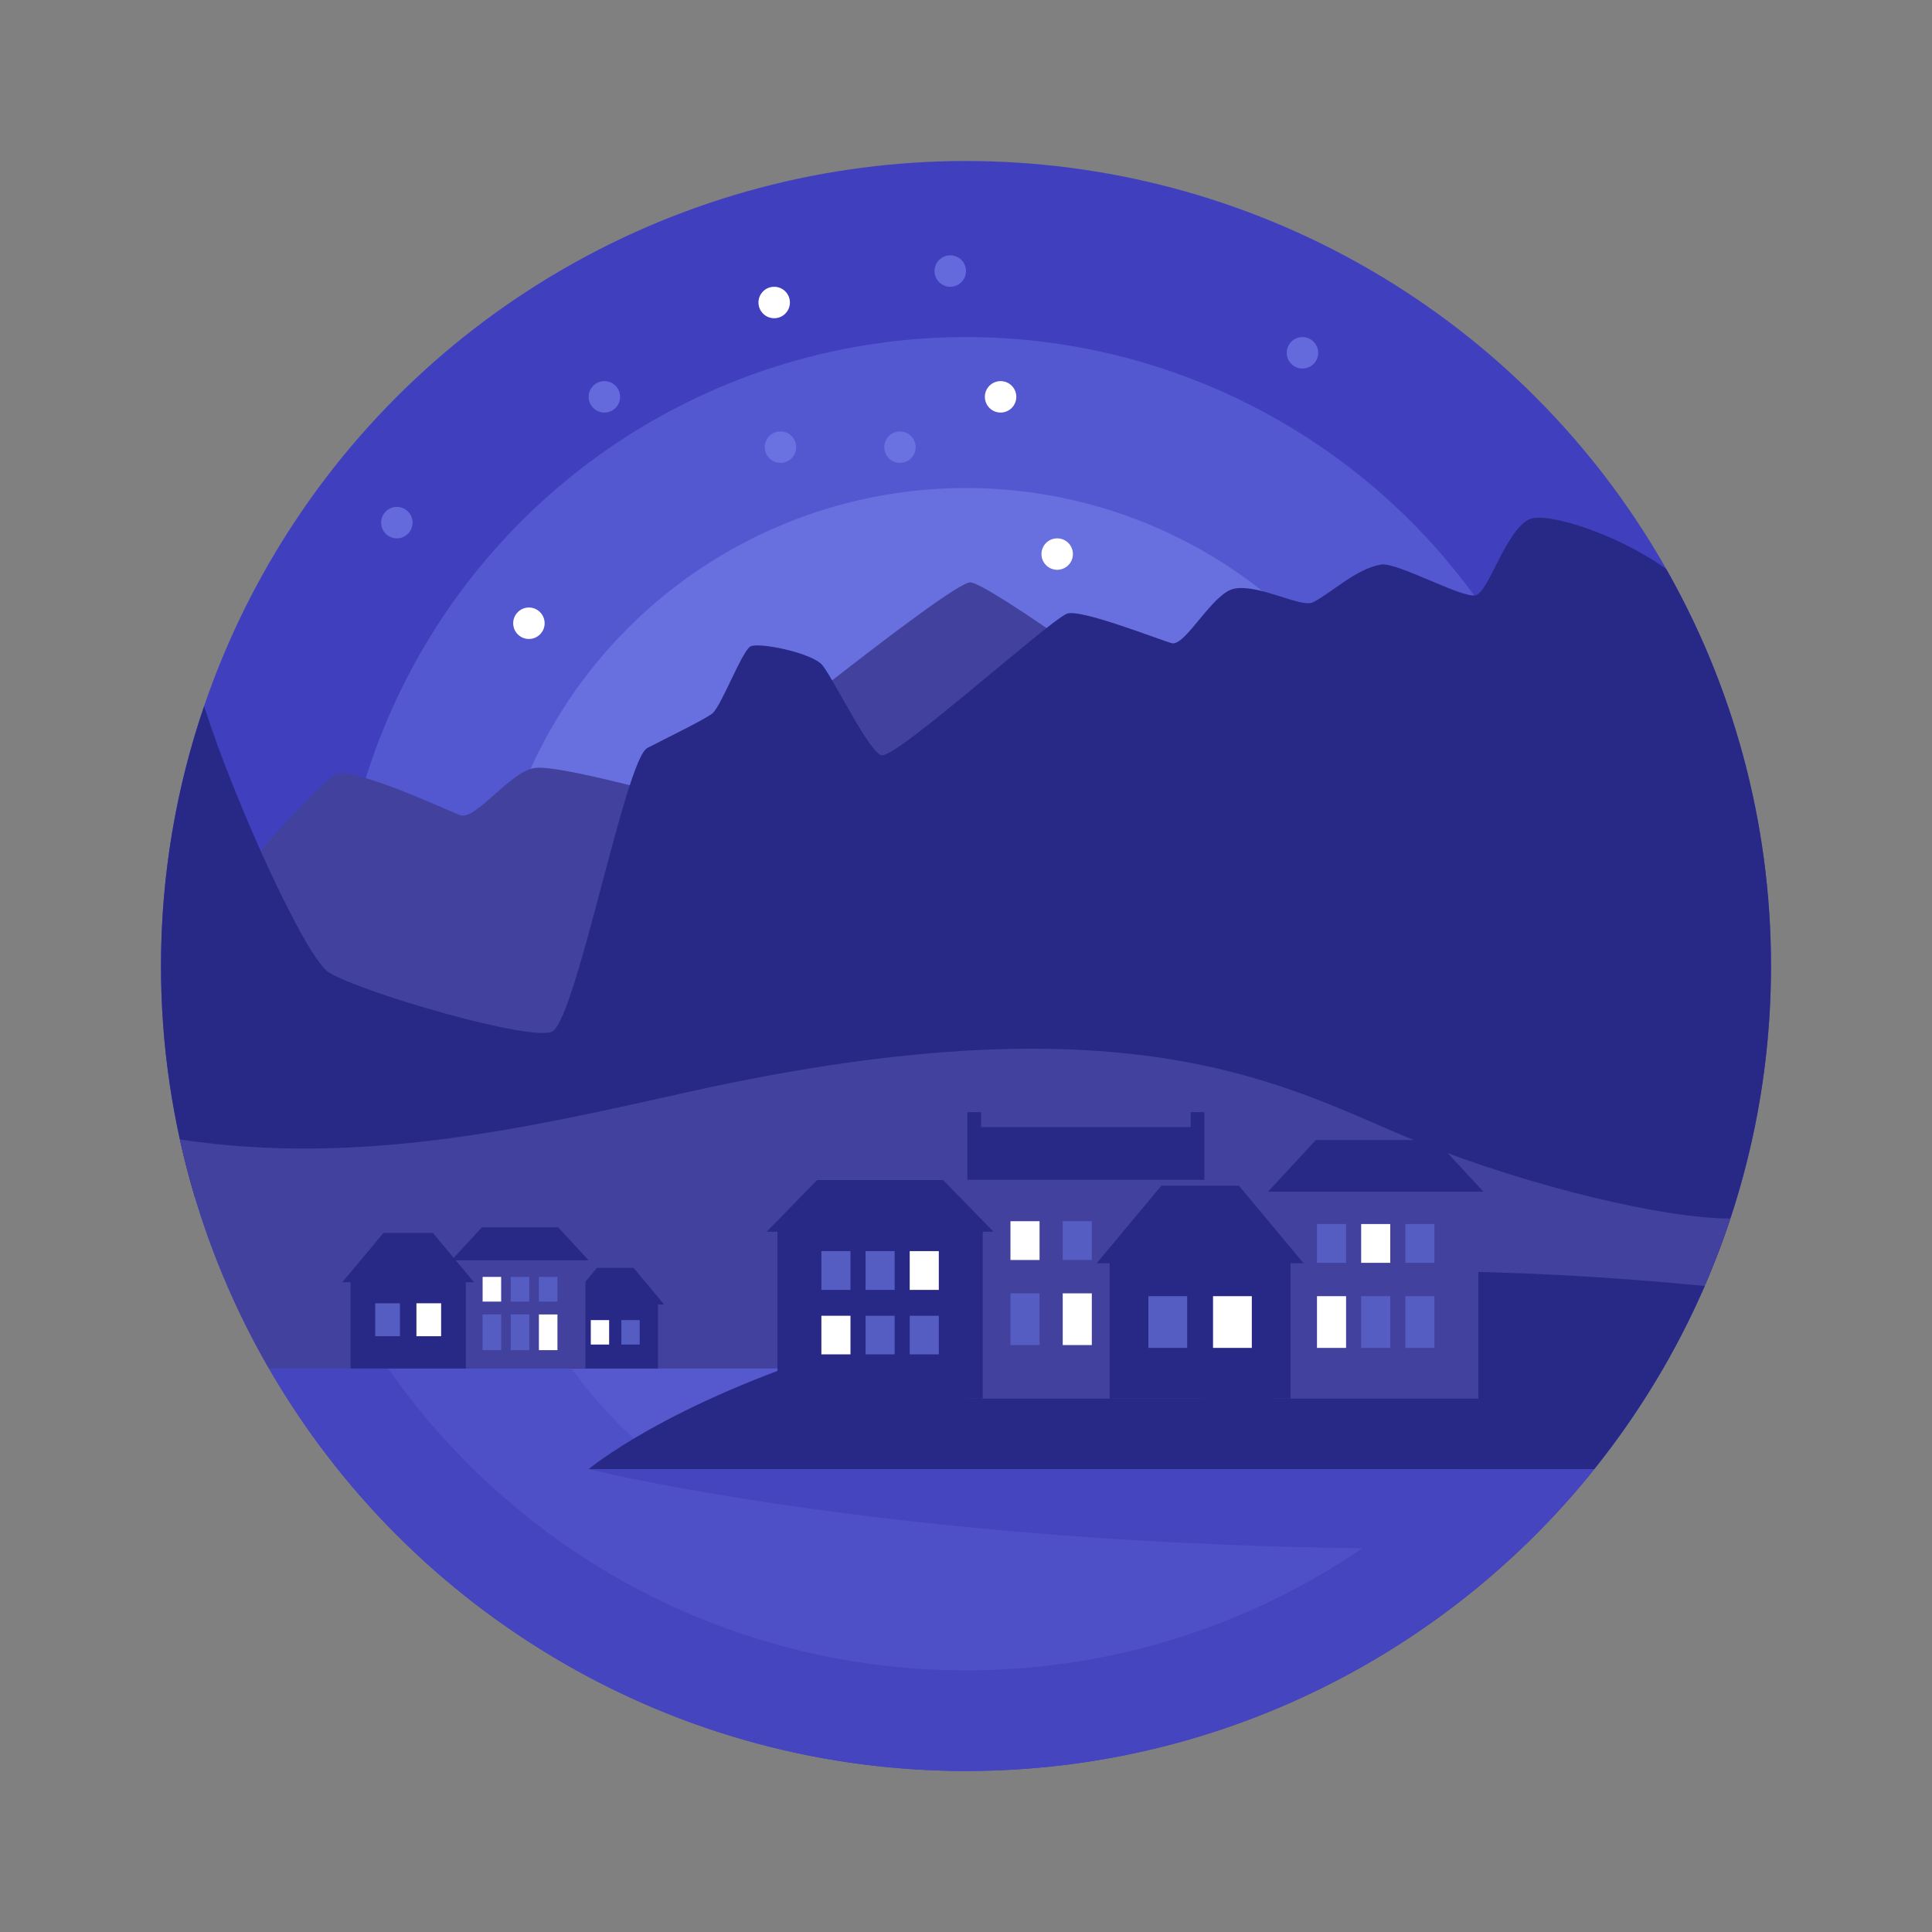 <svg version="1.1" id="Layer_1" xmlns="http://www.w3.org/2000/svg" xmlns:xlink="http://www.w3.org/1999/xlink" viewBox="-51.2 -51.2 614.40 614.40" xml:space="preserve" fill="#000000"><rect x="-51.2" y="-51.2" width="614.40" height="614.40" fill="#808080" stroke="none"/><g id="SVGRepo_bgCarrier" stroke-width="0"></g><g id="SVGRepo_iconCarrier"> <circle style="fill:#4040bf;" cx="256" cy="256" r="256"></circle> <g style="opacity:0.4;"> <circle style="fill:#737ce8;" cx="256" cy="256" r="200"></circle> </g> <g style="opacity:0.65;"> <circle style="fill:#737ce8;" cx="256" cy="256" r="152"></circle> </g> <path style="fill:#42429e;" d="M319,175c0,0-56.01-41-61.667-41C250.667,134,166,203,166,203s-39-11-47-10s-19,17-24,15 s-33-15-39-13s-37,39-37,39v54h300V175z"></path> <path style="fill:#282886;" d="M478.659,129.727C462.835,118.416,440.275,111.363,435,114c-7.333,3.667-12.667,22.667-16.817,24.074 c-3.945,1.338-25.079-10.592-30.183-9.741c-8,1.333-15.667,9-21.667,12c-3.771,1.886-17.033-5.851-25-4.333 c-7,1.333-15.667,18.667-20,17.333c-5.159-1.588-29.428-11.135-33.333-9.333c-6.5,3-53.01,45-58.667,45 c-3.667,0-15.667-24.667-19-28.667c-3.333-4-21-7.569-23.083-5.833c-3,2.5-9.25,19.25-12,21.25c-3.145,2.287-14,7.5-20.583,10.917 c-6.926,3.594-22.212,84.159-30,90c-5.333,4-61.383-12.334-71.333-18.667c-7.333-4.667-29.884-54.044-39.624-84.626 C4.867,199.305,0,227.076,0,256c0,25.494,3.778,50.095,10.716,73.333l479.192,30.68C504.067,328.222,512,293.047,512,256 C512,210.066,499.842,166.997,478.659,129.727z"></path> <path style="fill:#4545bf;" d="M30.011,376C73.027,456.867,158.013,512,256,512s182.973-55.133,225.989-136H30.011z"></path> <g style="opacity:0.2;"> <path style="fill:#737ce8;" d="M66.896,376C106.639,438.497,176.451,480,256,480s149.361-41.503,189.104-104H66.896z"></path> </g> <g style="opacity:0.2;"> <path style="fill:#737ce8;" d="M152.202,408H208v-24h-77.471C136.891,392.751,144.19,400.763,152.202,408z"></path> </g> <path style="fill:#42429e;" d="M34.333,384h443.333c8.684-15.005,15.886-30.964,21.411-47.697 c-20.796,0.028-63.096-9.91-99.078-24.303c-40-16-88-48-232-16c-48.841,10.854-104,24-161.978,15.151 C11.731,337.14,21.389,361.632,34.333,384z"></path> <path style="fill:#282886;" d="M136,416h319.773c14.156-17.652,26.028-37.204,35.152-58.237C234.659,332.619,136,416,136,416z"></path> <g> <rect x="256.44" y="324" style="fill:#42429e;" width="75.37" height="69.57"></rect> <rect x="353.66" y="327.78" style="fill:#42429e;" width="65.27" height="65.787"></rect> </g> <g> <polygon style="fill:#282886;" points="405.333,311.337 367.262,311.337 352.033,327.784 420.562,327.784 "></polygon> <polygon style="fill:#282886;" points="363.34,350.527 342.782,325.856 330.447,325.856 318.112,325.856 297.553,350.527 301.665,350.527 301.665,393.571 359.229,393.571 359.229,350.527 "></polygon> </g> <rect x="367.62" y="361" style="fill:#ffffff;" width="9.251" height="16.447"></rect> <g> <rect x="381.67" y="361" style="fill:#555dc3;" width="9.251" height="16.447"></rect> <rect x="395.72" y="361" style="fill:#555dc3;" width="9.251" height="16.447"></rect> <rect x="367.62" y="338.06" style="fill:#555dc3;" width="9.251" height="12.335"></rect> </g> <rect x="381.67" y="338.06" style="fill:#ffffff;" width="9.251" height="12.335"></rect> <rect x="395.72" y="338.06" style="fill:#555dc3;" width="9.251" height="12.335"></rect> <polygon style="fill:#282886;" points="248.717,324.058 208.647,324.058 192.619,340.504 196.045,340.504 196.045,393.571 261.319,393.571 261.319,340.504 264.745,340.504 "></polygon> <rect x="210.01" y="367.23" style="fill:#ffffff;" width="9.251" height="12.272"></rect> <g> <rect x="224.06" y="367.23" style="fill:#555dc3;" width="9.251" height="12.272"></rect> <rect x="238.1" y="367.23" style="fill:#555dc3;" width="9.251" height="12.272"></rect> <rect x="210.01" y="346.67" style="fill:#555dc3;" width="9.251" height="12.335"></rect> <rect x="224.06" y="346.67" style="fill:#555dc3;" width="9.251" height="12.335"></rect> </g> <rect x="238.1" y="346.67" style="fill:#ffffff;" width="9.251" height="12.335"></rect> <polygon style="fill:#282886;" points="327.441,302.491 327.441,307.225 260.805,307.225 260.805,302.491 256.436,302.491 256.436,324 331.81,324 331.81,302.491 "></polygon> <rect x="270.14" y="360.1" style="fill:#555dc3;" width="9.251" height="16.447"></rect> <g> <rect x="286.76" y="360.1" style="fill:#ffffff;" width="9.251" height="16.447"></rect> <rect x="270.14" y="337.16" style="fill:#ffffff;" width="9.251" height="12.335"></rect> </g> <g> <rect x="286.76" y="337.16" style="fill:#555dc3;" width="9.251" height="12.335"></rect> <rect x="314" y="361" style="fill:#555dc3;" width="12.335" height="16.447"></rect> </g> <rect x="334.56" y="361" style="fill:#ffffff;" width="12.335" height="16.447"></rect> <polygon style="fill:#282886;" points="160,363.658 150.285,352 144.455,352 138.626,352 128.911,363.658 130.854,363.658 130.854,384 158.057,384 158.057,363.658 "></polygon> <rect x="136.68" y="368.61" style="fill:#ffffff;" width="5.829" height="7.772"></rect> <rect x="146.4" y="368.61" style="fill:#555dc3;" width="5.829" height="7.772"></rect> <rect x="93.39" y="349.09" style="fill:#42429e;" width="41.571" height="34.909"></rect> <g> <polygon style="fill:#282886;" points="126.301,339.11 102.054,339.11 92.356,349.585 136,349.585 "></polygon> <polygon style="fill:#282886;" points="99.557,356.586 86.464,340.874 78.608,340.874 70.752,340.874 57.658,356.586 60.277,356.586 60.277,384 96.938,384 96.938,356.586 "></polygon> </g> <rect x="68.13" y="363.26" style="fill:#555dc3;" width="7.856" height="10.475"></rect> <rect x="81.23" y="363.26" style="fill:#ffffff;" width="7.856" height="10.475"></rect> <g> <rect x="102.28" y="366.81" style="fill:#555dc3;" width="5.892" height="11.349"></rect> <rect x="111.23" y="366.81" style="fill:#555dc3;" width="5.892" height="11.349"></rect> </g> <g> <rect x="120.18" y="366.81" style="fill:#ffffff;" width="5.892" height="11.349"></rect> <rect x="102.28" y="354.87" style="fill:#ffffff;" width="5.892" height="7.856"></rect> </g> <g> <rect x="111.23" y="354.87" style="fill:#555dc3;" width="5.892" height="7.856"></rect> <rect x="120.18" y="354.87" style="fill:#555dc3;" width="5.892" height="7.856"></rect> </g> <g> <circle style="fill:#ffffff;" cx="267" cy="75" r="5"></circle> <circle style="fill:#ffffff;" cx="285" cy="125" r="5"></circle> <circle style="fill:#ffffff;" cx="117" cy="147" r="5"></circle> <circle style="fill:#ffffff;" cx="195" cy="45" r="5"></circle> </g> <g style="opacity:0.7;"> <circle style="fill:#737ce8;" cx="235" cy="91" r="5"></circle> </g> <g style="opacity:0.7;"> <circle style="fill:#737ce8;" cx="251" cy="35" r="5"></circle> </g> <g style="opacity:0.7;"> <circle style="fill:#737ce8;" cx="363" cy="61" r="5"></circle> </g> <g style="opacity:0.7;"> <circle style="fill:#737ce8;" cx="141" cy="75" r="5"></circle> </g> <g style="opacity:0.7;"> <circle style="fill:#737ce8;" cx="197" cy="91" r="5"></circle> </g> <g style="opacity:0.7;"> <circle style="fill:#737ce8;" cx="75" cy="115" r="5"></circle> </g> <path style="fill:#4545bf;" d="M136,416c0,0,114.866,28.682,296.926,24.921c7.503-7.181,14.604-14.774,21.191-22.814 c0.426-0.68,0.805-1.337,1.422-2.107H136z"></path> </g></svg>